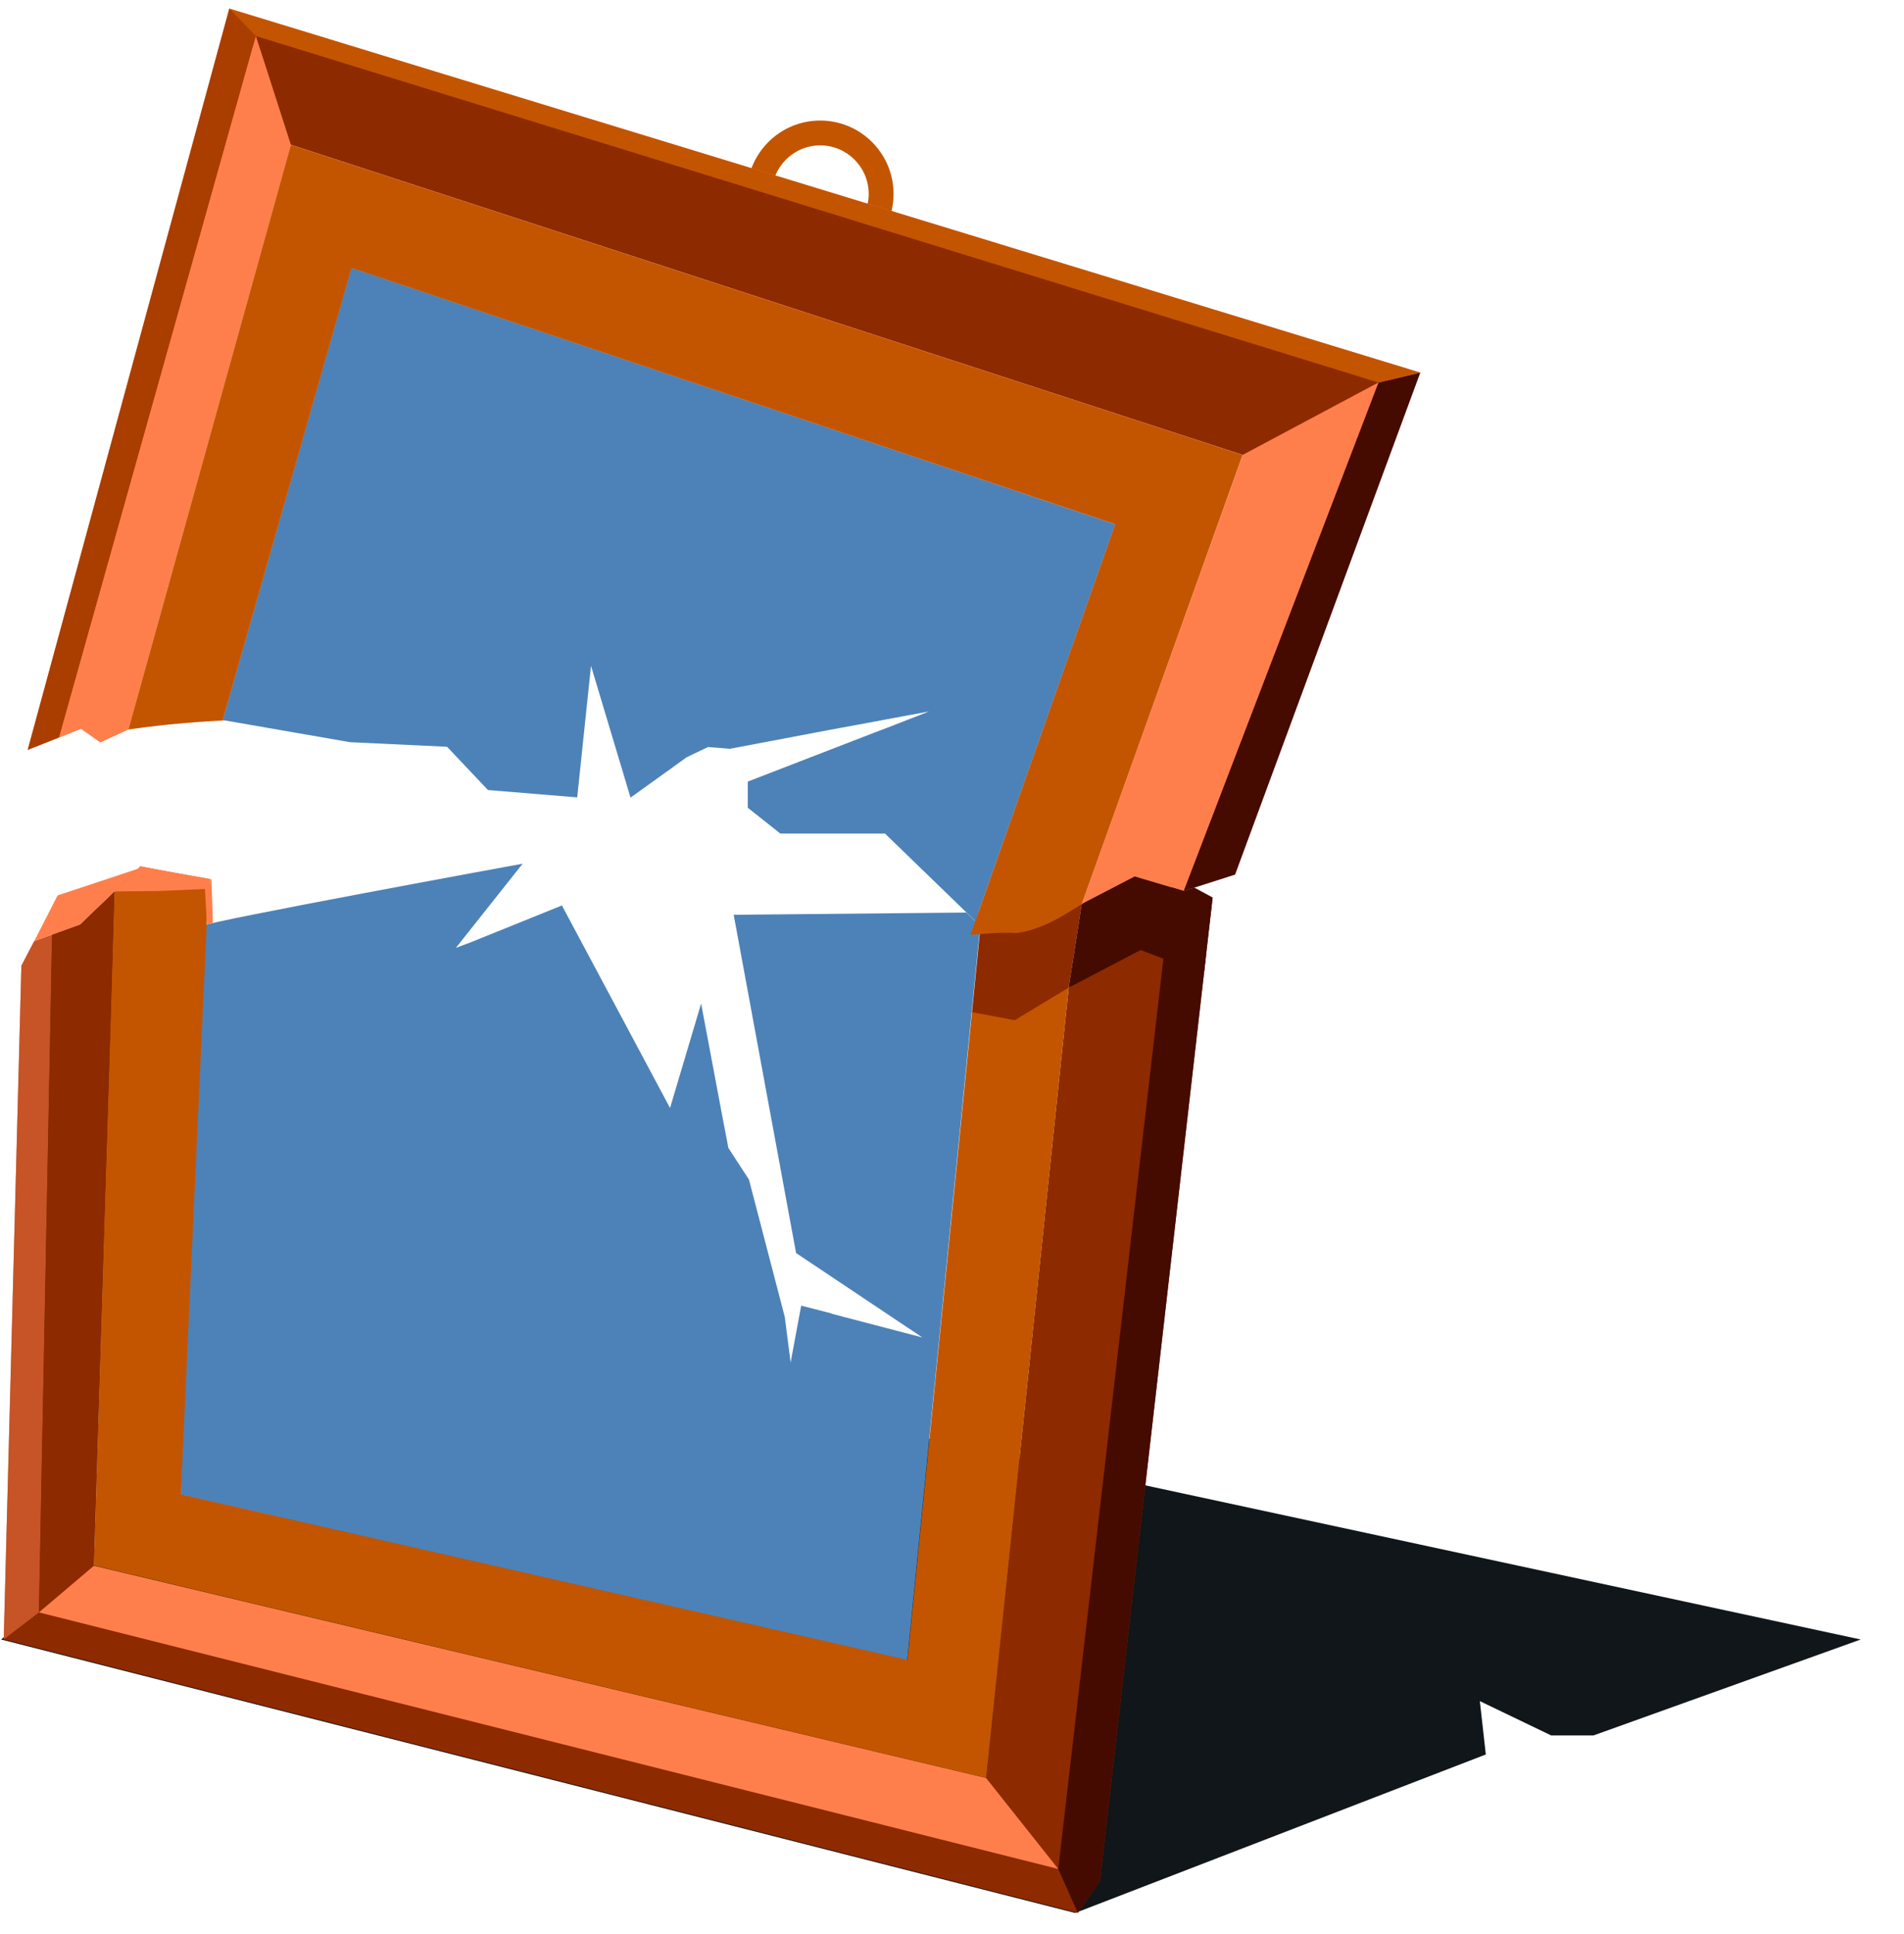 <svg width="128" height="130" viewBox="0 0 128 130" fill="none" xmlns="http://www.w3.org/2000/svg">
<path d="M125.089 110.201L50.301 94.09L6.13 105.245L0.072 110.201L72.278 128.584L99.886 117.93L99.486 114.345L104.282 116.651H107.123L125.089 110.201Z" fill="#101619"/>
<path d="M55.141 17.953C52.425 17.953 50.211 15.739 50.211 13.023C50.211 10.308 52.425 8.102 55.141 8.102C57.857 8.102 60.071 10.316 60.071 13.032C60.071 15.747 57.857 17.962 55.141 17.962V17.953ZM55.141 9.773C53.344 9.773 51.882 11.235 51.882 13.032C51.882 14.828 53.344 16.291 55.141 16.291C56.938 16.291 58.4 14.828 58.4 13.032C58.4 11.235 56.938 9.773 55.141 9.773Z" fill="#C35500"/>
<path d="M65.752 61.355V61.339L65.551 61.907L64.966 61.339L49.324 61.489L53.518 84.226L62.008 89.9L55.908 88.304V88.287L55.265 88.12L53.861 87.761L53.151 91.58L52.758 88.521L50.351 79.288L48.964 77.157L48.881 76.706L48.555 75.009L47.134 67.455L45.045 74.475L37.775 60.862L31.675 63.327L30.648 63.712L35.135 58.055C35.135 58.055 13.935 61.932 13.593 62.241L12.991 78.017L12.139 100.471L60.989 111.593L61.014 111.367L63.145 89.942L65.986 61.355H65.752Z" fill="#4D82B8"/>
<path d="M71.846 66.389L66.289 119.51L6.308 105.246L7.47 68.629L7.704 59.922L5.381 62.153L2.297 63.264L1.437 64.91L0.25 110.193L72.456 128.576L73.951 126.437L81.079 64.225L77.185 62.32L71.846 66.389Z" fill="#8D2A00"/>
<path d="M3.872 60.184L2.301 63.259L5.384 62.147L7.707 59.916L9.495 58.32L5.894 59.515L3.872 60.184Z" fill="#FF7F4C"/>
<path opacity="0.5" d="M3.501 62.832L2.615 108.381L0.25 110.195L1.437 64.913L2.297 63.267L3.501 62.832Z" fill="#FF7F4C"/>
<path d="M71.603 68.746L71.845 66.39L68.453 65.88L65.344 68.028L61.007 111.572L12.157 100.45L14.037 59.07C12.366 58.791 10.834 58.513 9.442 58.234L7.704 59.922L6.316 105.229L66.297 119.502L71.603 68.746Z" fill="#C35500"/>
<path d="M71.845 66.393L72.722 60.777L72.572 59.758L72.697 58.555L71.912 58.972C70.967 59.883 70.007 60.719 68.887 61.095C68.059 61.262 67.541 61.379 67.199 61.471L65.929 62.148L65.344 68.031L68.218 68.574L71.845 66.384V66.393Z" fill="#8D2A00"/>
<path d="M81.478 60.303L79.005 58.966L76.515 57.621L72.721 60.771L71.844 66.387L76.682 63.855L80.927 65.484L81.512 60.412L81.52 60.328L81.478 60.303Z" fill="#450B00"/>
<path d="M3.503 62.83L5.383 62.153L7.706 59.922L6.311 105.246L2.617 108.379L3.503 62.83Z" fill="#8D2A00"/>
<path d="M2.617 108.38L6.311 105.246L66.291 119.51L71.146 125.627L2.617 108.38Z" fill="#FF7F4C"/>
<path d="M8.63 49.027L19.551 9.728L83.543 30.577L72.722 60.759L76.281 58.912L79.574 59.89L83.025 58.787L95.475 25.045L15.415 0.578L1.861 50.406L5.446 48.985L6.741 49.896L8.63 49.027Z" fill="#FF7F4C"/>
<path d="M92.672 25.712L79.578 59.888L83.029 58.785L95.48 25.043L92.672 25.712Z" fill="#450B00"/>
<path d="M15.416 0.578L16.987 3.202L92.669 25.713L95.476 25.045L15.416 0.578Z" fill="#C35500"/>
<path d="M15.415 0.578L17.203 2.425L3.975 49.57L1.861 50.406L15.415 0.578Z" fill="#A93E00"/>
<path d="M3.979 49.567L5.449 48.982L6.744 49.893L8.633 49.024L10.095 43.743L19.554 9.725L17.206 2.422" fill="#FF7F4C"/>
<path d="M13.777 59.719L14.214 59.102L14.316 62.03L13.91 62.135L13.777 59.719Z" fill="#FF7F4C"/>
<path d="M7.704 59.922L10.695 59.889L13.798 59.754L14.205 59.103L9.433 58.234L7.695 59.922H7.704Z" fill="#FF7F4C"/>
<path d="M19.553 9.725L17.205 2.422L92.669 25.71L83.545 30.574L19.553 9.725Z" fill="#8D2A00"/>
<path d="M72.456 128.574L71.144 125.625L78.765 59.645L79.576 59.887L81.523 60.33L73.952 126.435L72.456 128.574Z" fill="#450B00"/>
<path d="M23.621 18L14.973 48.4L23.529 49.887L30.055 50.196L32.805 53.104L38.804 53.597L39.732 44.756L42.389 53.614L44.319 52.227L46.166 50.898L47.595 50.213L49.074 50.33L55.734 49.068L58.542 48.55L59.519 48.366L62.452 47.823L59.578 48.943L58.759 49.252L50.269 52.536V54.282L50.277 54.291V54.299L52.458 56.029H57.305H59.494L65.569 61.912L68.193 54.475L74.97 35.239L23.621 18Z" fill="#4D82B8"/>
<path d="M83.546 30.583L19.554 9.734L8.633 49.033C9.385 48.925 10.145 48.833 10.897 48.749C11.173 48.716 11.449 48.691 11.733 48.666C12.293 48.616 12.844 48.565 13.404 48.524C13.922 48.49 14.449 48.457 14.967 48.432C15.159 48.423 15.351 48.407 15.543 48.398C15.351 48.398 15.167 48.398 14.975 48.415L23.632 18.015L74.964 35.237L65.237 62.846C65.722 62.788 66.215 62.746 66.708 62.721H66.783C67.276 62.696 67.778 62.687 68.296 62.712C68.48 62.696 68.663 62.671 68.847 62.629C68.914 62.612 68.973 62.595 69.04 62.579C69.156 62.554 69.273 62.52 69.39 62.487C69.466 62.462 69.549 62.428 69.624 62.403C69.725 62.37 69.825 62.328 69.934 62.295C70.017 62.261 70.109 62.219 70.193 62.186C70.284 62.144 70.385 62.102 70.477 62.061C70.569 62.019 70.661 61.969 70.752 61.927C70.836 61.885 70.928 61.835 71.011 61.793C71.112 61.743 71.212 61.685 71.304 61.626C71.379 61.584 71.463 61.542 71.538 61.492C71.655 61.426 71.764 61.359 71.881 61.292C71.939 61.258 71.998 61.225 72.056 61.183C72.273 61.05 72.499 60.916 72.716 60.782L83.529 30.6V30.583H83.546Z" fill="#C35500"/>
</svg>
